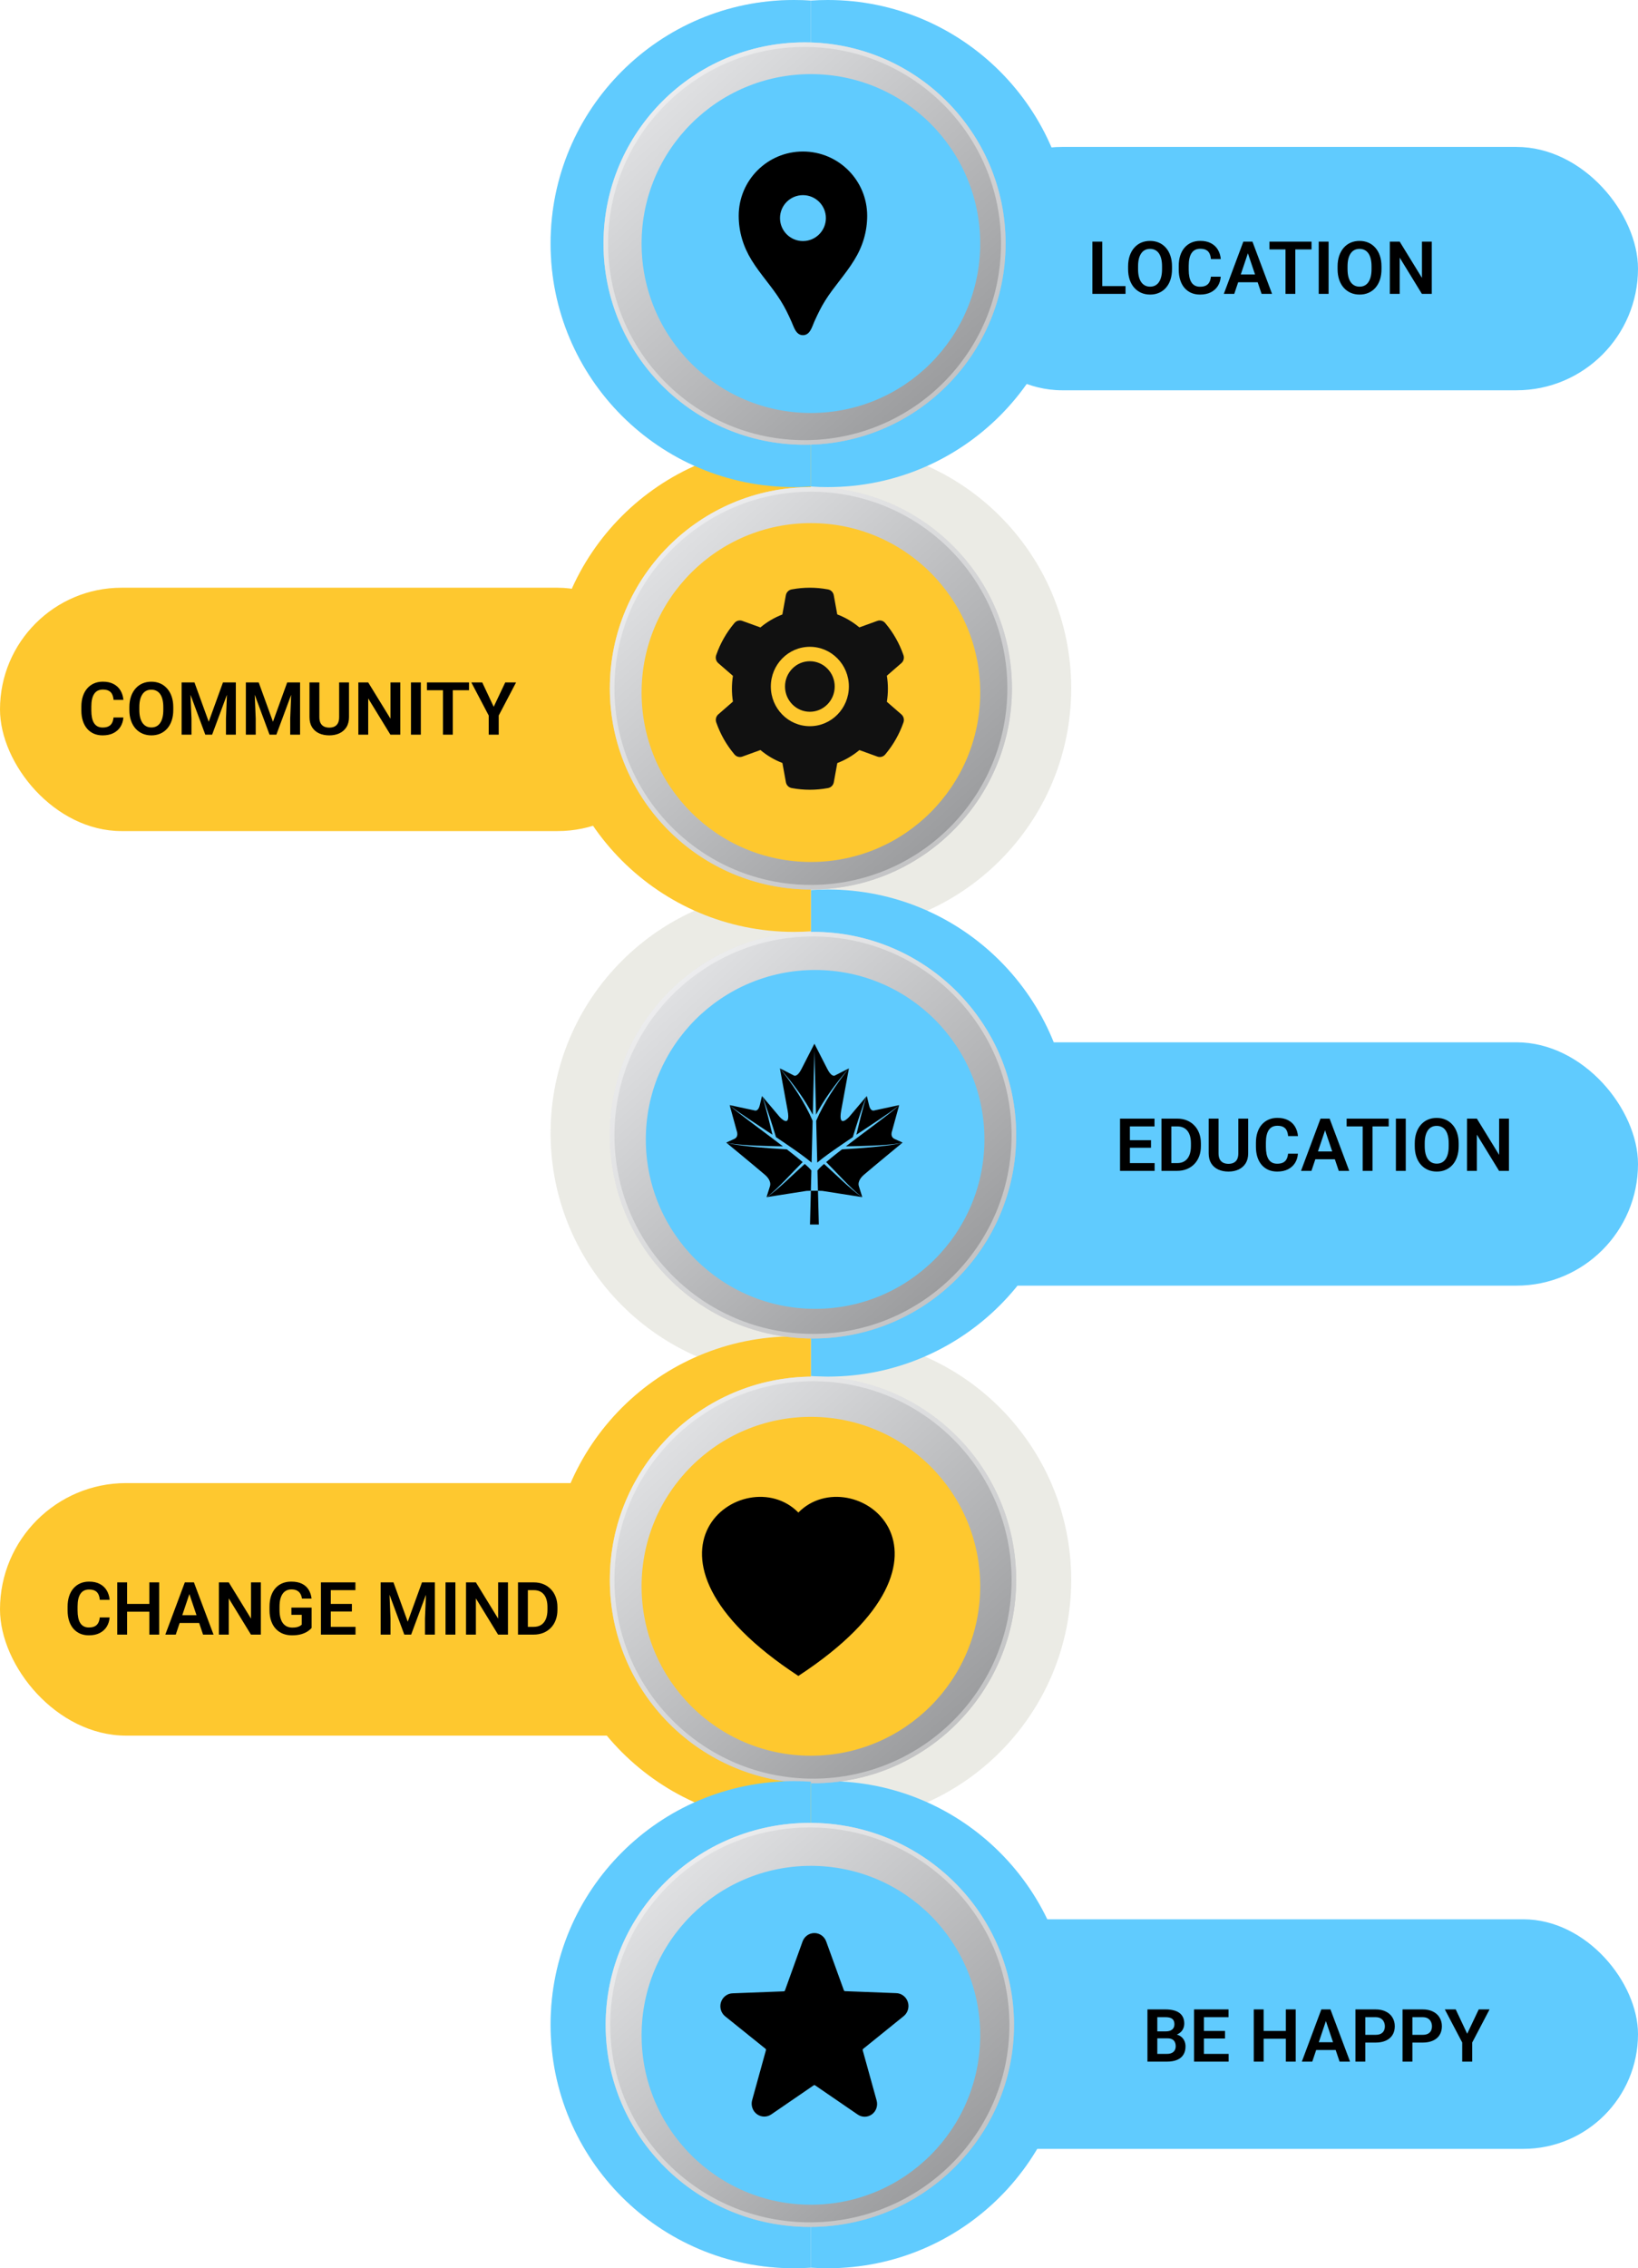 <svg width="357" height="494" viewBox="0 0 357 494" fill="none" xmlns="http://www.w3.org/2000/svg">
<rect x="167" y="418" width="190" height="50" rx="25" fill="#60CBFE"/>
<rect y="323" width="177" height="55" rx="27.5" fill="#FEC82F"/>
<rect x="161" y="227" width="196" height="53" rx="26.5" fill="#60CBFE"/>
<rect y="128" width="148" height="53" rx="26.5" fill="#FEC82F"/>
<rect x="205" y="32" width="152" height="53" rx="26.5" fill="#60CBFE"/>
<path fill-rule="evenodd" clip-rule="evenodd" d="M176.734 0.126C175.515 0.043 174.284 0 173.044 0C143.749 0 120 23.749 120 53.044C120 82.339 143.749 106.088 173.044 106.088C174.284 106.088 175.515 106.045 176.734 105.961V0.126Z" fill="#EBEBE5" fill-opacity="0.97"/>
<path fill-rule="evenodd" clip-rule="evenodd" d="M176.734 202.824C177.953 202.908 179.183 202.951 180.424 202.951C209.719 202.951 233.468 179.202 233.468 149.907C233.468 120.611 209.719 96.863 180.424 96.863C179.183 96.863 177.953 96.905 176.734 96.989V202.824Z" fill="#EBEBE5" fill-opacity="0.97"/>
<path fill-rule="evenodd" clip-rule="evenodd" d="M176.734 193.852C175.515 193.768 174.284 193.725 173.044 193.725C143.749 193.725 120 217.474 120 246.769C120 276.065 143.749 299.813 173.044 299.813C174.284 299.813 175.515 299.771 176.734 299.687V193.852Z" fill="#EBEBE5" fill-opacity="0.97"/>
<path fill-rule="evenodd" clip-rule="evenodd" d="M176.734 388.039C175.515 387.955 174.284 387.912 173.044 387.912C143.749 387.912 120 411.661 120 440.956C120 470.251 143.749 494 173.044 494C174.284 494 175.515 493.957 176.734 493.874V388.039Z" fill="#EBEBE5" fill-opacity="0.97"/>
<path fill-rule="evenodd" clip-rule="evenodd" d="M176.734 397.011C177.953 397.095 179.183 397.137 180.424 397.137C209.719 397.137 233.468 373.389 233.468 344.093C233.468 314.798 209.719 291.05 180.424 291.05C179.183 291.05 177.953 291.092 176.734 291.176V397.011Z" fill="#EBEBE5" fill-opacity="0.97"/>
<path fill-rule="evenodd" clip-rule="evenodd" d="M176.734 105.961C177.953 106.045 179.183 106.088 180.424 106.088C209.719 106.088 233.468 82.339 233.468 53.044C233.468 23.749 209.719 0 180.424 0C179.183 0 177.953 0.043 176.734 0.126V105.961Z" fill="#60CBFE"/>
<path fill-rule="evenodd" clip-rule="evenodd" d="M176.734 299.687C177.953 299.771 179.183 299.813 180.424 299.813C209.719 299.813 233.468 276.065 233.468 246.769C233.468 217.474 209.719 193.725 180.424 193.725C179.183 193.725 177.953 193.768 176.734 193.852V299.687Z" fill="#60CBFE"/>
<path fill-rule="evenodd" clip-rule="evenodd" d="M176.734 493.874C177.953 493.957 179.183 494 180.424 494C209.719 494 233.468 470.251 233.468 440.956C233.468 411.661 209.719 387.912 180.424 387.912C179.183 387.912 177.953 387.955 176.734 388.039V493.874Z" fill="#60CBFE"/>
<path fill-rule="evenodd" clip-rule="evenodd" d="M176.734 291.176C175.515 291.092 174.284 291.049 173.044 291.049C143.749 291.049 120 314.798 120 344.093C120 373.389 143.749 397.137 173.044 397.137C174.284 397.137 175.515 397.095 176.734 397.011V291.176Z" fill="#FEC82F"/>
<path fill-rule="evenodd" clip-rule="evenodd" d="M176.734 96.989C175.515 96.905 174.284 96.863 173.044 96.863C143.749 96.863 120 120.611 120 149.907C120 179.202 143.749 202.951 173.044 202.951C174.284 202.951 175.515 202.908 176.734 202.824V96.989Z" fill="#FEC82F"/>
<path fill-rule="evenodd" clip-rule="evenodd" d="M176.734 0.126C175.515 0.043 174.284 0 173.044 0C143.749 0 120 23.749 120 53.044C120 82.339 143.749 106.088 173.044 106.088C174.284 106.088 175.515 106.045 176.734 105.961V0.126Z" fill="#60CBFE"/>
<g filter="url(#filter0_ii_50_102)">
<circle cx="175.35" cy="53.044" r="43.819" fill="#EBECF0"/>
<circle cx="175.35" cy="53.044" r="43.819" fill="url(#paint0_linear_50_102)" fill-opacity="0.4" style="mix-blend-mode:soft-light"/>
</g>
<circle cx="175.35" cy="53.044" r="43.319" stroke="white" stroke-opacity="0.4"/>
<g filter="url(#filter1_ii_50_102)">
<circle cx="176.734" cy="149.907" r="43.819" fill="#EBECF0"/>
<circle cx="176.734" cy="149.907" r="43.819" fill="url(#paint1_linear_50_102)" fill-opacity="0.4" style="mix-blend-mode:soft-light"/>
</g>
<circle cx="176.734" cy="149.907" r="43.319" stroke="white" stroke-opacity="0.4"/>
<g filter="url(#filter2_ii_50_102)">
<circle cx="177.195" cy="247.231" r="44.28" fill="#EBECF0"/>
<circle cx="177.195" cy="247.231" r="44.28" fill="url(#paint2_linear_50_102)" fill-opacity="0.4" style="mix-blend-mode:soft-light"/>
</g>
<circle cx="177.195" cy="247.231" r="43.78" stroke="white" stroke-opacity="0.4"/>
<g filter="url(#filter3_ii_50_102)">
<circle cx="177.195" cy="344.093" r="44.28" fill="#EBECF0"/>
<circle cx="177.195" cy="344.093" r="44.28" fill="url(#paint3_linear_50_102)" fill-opacity="0.4" style="mix-blend-mode:soft-light"/>
</g>
<circle cx="177.195" cy="344.093" r="43.78" stroke="white" stroke-opacity="0.4"/>
<path fill-rule="evenodd" clip-rule="evenodd" d="M176.734 388.039C175.515 387.955 174.284 387.912 173.044 387.912C143.749 387.912 120 411.661 120 440.956C120 470.251 143.749 494 173.044 494C174.284 494 175.515 493.957 176.734 493.874V388.039Z" fill="#60CBFE"/>
<g filter="url(#filter4_ii_50_102)">
<ellipse cx="176.5" cy="441" rx="44.5" ry="44" fill="#EBECF0"/>
<ellipse cx="176.5" cy="441" rx="44.5" ry="44" fill="url(#paint4_linear_50_102)" fill-opacity="0.4" style="mix-blend-mode:soft-light"/>
</g>
<path d="M220.5 441C220.5 465.019 200.806 484.5 176.5 484.5C152.194 484.5 132.5 465.019 132.5 441C132.5 416.981 152.194 397.5 176.5 397.5C200.806 397.5 220.5 416.981 220.5 441Z" stroke="white" stroke-opacity="0.4"/>
<circle cx="176.734" cy="53.044" r="36.9" fill="#60CBFE"/>
<circle cx="176.734" cy="150.829" r="36.9" fill="#FEC82F"/>
<circle cx="177.656" cy="248.153" r="36.9" fill="#60CBFE"/>
<circle cx="176.734" cy="345.477" r="36.9" fill="#FEC82F"/>
<circle cx="176.734" cy="443.262" r="36.9" fill="#60CBFE"/>
<path d="M176.508 144.009C175.061 144.009 173.707 144.58 172.681 145.622C171.66 146.665 171.094 148.042 171.094 149.512C171.094 150.983 171.66 152.36 172.681 153.402C173.707 154.44 175.061 155.015 176.508 155.015C177.954 155.015 179.309 154.44 180.335 153.402C181.356 152.36 181.922 150.983 181.922 149.512C181.922 148.042 181.356 146.665 180.335 145.622C179.834 145.109 179.237 144.702 178.581 144.426C177.924 144.149 177.219 144.007 176.508 144.009ZM196.455 155.59L193.291 152.841C193.441 151.907 193.518 150.953 193.518 150.004C193.518 149.055 193.441 148.096 193.291 147.167L196.455 144.418C196.694 144.21 196.865 143.933 196.945 143.623C197.026 143.314 197.012 142.987 196.905 142.687L196.861 142.559C195.991 140.084 194.686 137.789 193.01 135.787L192.923 135.684C192.72 135.441 192.449 135.266 192.145 135.182C191.842 135.099 191.521 135.111 191.225 135.217L187.297 136.638C185.845 135.428 184.229 134.474 182.478 133.81L181.718 129.635C181.661 129.321 181.511 129.031 181.288 128.805C181.065 128.58 180.78 128.428 180.47 128.371L180.34 128.347C177.824 127.884 175.173 127.884 172.657 128.347L172.526 128.371C172.217 128.428 171.931 128.58 171.708 128.805C171.485 129.031 171.335 129.321 171.278 129.635L170.514 133.83C168.779 134.499 167.163 135.451 165.729 136.648L161.771 135.217C161.475 135.11 161.154 135.098 160.851 135.181C160.547 135.265 160.276 135.44 160.073 135.684L159.986 135.787C158.314 137.791 157.009 140.085 156.135 142.559L156.091 142.687C155.874 143.301 156.053 143.99 156.541 144.418L159.744 147.196C159.594 148.121 159.522 149.065 159.522 149.999C159.522 150.943 159.594 151.887 159.744 152.802L156.551 155.581C156.312 155.789 156.141 156.066 156.061 156.375C155.98 156.684 155.994 157.011 156.101 157.312L156.145 157.439C157.02 159.913 158.312 162.2 159.996 164.211L160.083 164.314C160.286 164.557 160.557 164.732 160.861 164.816C161.164 164.899 161.485 164.887 161.781 164.781L165.738 163.35C167.18 164.555 168.786 165.509 170.523 166.168L171.288 170.363C171.345 170.678 171.495 170.967 171.718 171.193C171.941 171.418 172.226 171.57 172.536 171.627L172.666 171.651C175.207 172.116 177.809 172.116 180.349 171.651L180.48 171.627C180.79 171.57 181.075 171.418 181.298 171.193C181.521 170.967 181.671 170.678 181.728 170.363L182.488 166.188C184.239 165.519 185.855 164.57 187.306 163.36L191.235 164.781C191.531 164.888 191.852 164.9 192.155 164.817C192.459 164.733 192.73 164.558 192.933 164.314L193.02 164.211C194.704 162.19 195.995 159.913 196.871 157.439L196.915 157.312C197.123 156.702 196.944 156.018 196.455 155.59ZM176.508 158.157C171.81 158.157 168.003 154.287 168.003 149.512C168.003 144.737 171.81 140.867 176.508 140.867C181.206 140.867 185.013 144.737 185.013 149.512C185.013 154.287 181.206 158.157 176.508 158.157Z" fill="#111111"/>
<path d="M167.727 243.208C168.208 244.685 168.675 246.167 169.129 247.654C170.557 248.604 171.974 249.572 173.381 250.556C174.175 251.116 174.966 251.685 175.744 252.282C176.131 252.577 176.51 252.882 176.881 253.198L177.111 244.1C176.242 242.068 175.171 240.128 173.988 238.257C172.758 236.317 171.418 234.452 169.976 232.671L171.65 241.785C172.433 246.052 169.934 243.257 169.934 243.257L166.077 238.69C166.429 239.41 166.685 240.174 166.955 240.928L167.727 243.208Z" fill="black"/>
<path d="M163.737 244.062L168.354 247.133C168.052 245.853 167.741 244.576 167.419 243.301L166.806 240.977C166.586 240.208 166.381 239.431 166.079 238.689L165.586 240.731C165.313 241.855 164.782 241.897 164.587 241.871L159.024 240.678C159.734 241.342 160.547 241.873 161.335 242.433L163.737 244.062ZM177.888 244.099L178.119 253.197C178.49 252.882 178.868 252.576 179.255 252.281C180.034 251.684 180.825 251.115 181.619 250.555C183.025 249.571 184.442 248.603 185.87 247.653C186.324 246.166 186.792 244.684 187.273 243.207L188.042 240.926C188.313 240.173 188.569 239.408 188.921 238.689L185.065 243.255C185.065 243.255 182.565 246.051 183.348 241.784L185.024 232.669L185.02 232.671C183.578 234.452 182.239 236.316 181.009 238.255C179.83 240.127 178.758 242.068 177.888 244.099Z" fill="black"/>
<path d="M177.146 242.769L177.5 228.815L177.854 242.769C178.717 241.135 179.697 239.573 180.747 238.072C182.069 236.188 183.496 234.385 185.022 232.672L181.927 234.256C181.751 234.327 181.139 234.417 180.33 232.838L177.5 227.312L174.671 232.838C173.861 234.417 173.251 234.328 173.073 234.256L169.978 232.67C171.504 234.384 172.932 236.187 174.253 238.071C175.304 239.573 176.284 241.135 177.146 242.769ZM187.581 243.301C187.259 244.576 186.948 245.853 186.647 247.133L191.263 244.062L193.666 242.433C194.453 241.873 195.267 241.342 195.976 240.678L190.413 241.871C190.22 241.897 189.686 241.855 189.414 240.731L188.921 238.689C188.618 239.431 188.414 240.208 188.194 240.977L187.581 243.301ZM165.038 249.516C166.905 249.597 168.775 249.639 170.643 249.665C169.834 249.046 169.022 248.43 168.207 247.818L163.554 244.332L161.242 242.567C160.484 241.962 159.699 241.384 159.024 240.679L160.675 246.675C160.744 247.106 160.714 247.744 160.022 248.055L158.281 248.841C159.38 249.133 160.517 249.214 161.643 249.317C162.773 249.406 163.905 249.468 165.038 249.516ZM183.457 257.055C182.164 255.873 180.902 254.649 179.604 253.494C179.364 253.707 179.121 253.918 178.894 254.135C178.626 254.395 178.362 254.66 178.163 254.92L178.275 259.336C178.705 259.34 179.061 259.349 179.203 259.361L187.936 260.727C187.115 260.226 186.364 259.609 185.624 258.986C184.89 258.357 184.167 257.713 183.457 257.055Z" fill="black"/>
<path d="M193.373 249.479C192.245 249.624 191.116 249.74 189.985 249.844C187.83 250.04 185.674 250.193 183.514 250.32C183.07 250.663 182.624 251.003 182.186 251.35C181.469 251.915 180.763 252.494 180.067 253.086C181.298 254.314 182.468 255.583 183.677 256.818C184.348 257.513 185.033 258.195 185.73 258.863C186.432 259.525 187.143 260.181 187.936 260.728L187.191 258.345C186.85 257.255 187.837 256.238 188.245 255.891C190.336 254.097 196.719 248.841 196.719 248.841C195.633 249.187 194.496 249.321 193.373 249.479ZM176.107 254.135C175.88 253.918 175.637 253.708 175.397 253.494C174.098 254.649 172.837 255.873 171.544 257.055C170.833 257.713 170.11 258.356 169.376 258.985C168.636 259.608 167.887 260.226 167.064 260.727L175.797 259.361C175.941 259.347 176.296 259.34 176.726 259.335L176.838 254.919C176.638 254.66 176.374 254.395 176.107 254.135Z" fill="black"/>
<path d="M191.446 244.332L186.793 247.818C185.979 248.431 185.167 249.047 184.357 249.665C186.226 249.639 188.095 249.597 189.963 249.516C191.096 249.468 192.227 249.406 193.357 249.316C194.483 249.214 195.62 249.133 196.719 248.84L194.978 248.053C194.288 247.743 194.255 247.105 194.326 246.674L195.976 240.678C195.302 241.383 194.515 241.961 193.758 242.566L191.446 244.332ZM171.322 256.817C172.531 255.582 173.701 254.314 174.934 253.085C174.242 252.495 173.531 251.919 172.814 251.35C172.374 251.003 171.929 250.663 171.486 250.319C169.327 250.196 167.17 250.037 165.016 249.844C163.884 249.742 162.754 249.621 161.627 249.478C160.505 249.321 159.367 249.187 158.281 248.841C158.281 248.841 164.664 254.097 166.756 255.89C167.164 256.237 168.15 257.254 167.81 258.345L167.064 260.727C167.857 260.18 168.57 259.524 169.271 258.862C169.968 258.194 170.652 257.512 171.322 256.817ZM176.726 259.336L176.539 266.688H178.461L178.275 259.336C177.79 259.33 177.211 259.33 176.726 259.336Z" fill="black"/>
<path fill-rule="evenodd" clip-rule="evenodd" d="M174 329.417C185.65 317.555 214.778 338.311 174 365C133.222 338.314 162.35 317.555 174 329.417Z" fill="black"/>
<path d="M196.895 439.142C197.354 438.792 197.695 438.303 197.87 437.745C198.044 437.187 198.043 436.587 197.867 436.029C197.692 435.471 197.349 434.984 196.889 434.635C196.428 434.286 195.872 434.093 195.299 434.084L184.167 433.654C184.112 433.65 184.06 433.63 184.016 433.597C183.972 433.563 183.938 433.517 183.919 433.464L180.073 422.843C179.879 422.303 179.528 421.836 179.067 421.506C178.606 421.177 178.057 421 177.494 421C176.931 421 176.382 421.177 175.92 421.506C175.459 421.836 175.108 422.303 174.915 422.843L171.081 433.502C171.062 433.555 171.028 433.601 170.984 433.634C170.94 433.668 170.888 433.688 170.833 433.692L159.701 434.122C159.128 434.131 158.572 434.324 158.111 434.673C157.651 435.022 157.308 435.509 157.133 436.067C156.957 436.625 156.956 437.225 157.13 437.783C157.305 438.341 157.646 438.829 158.105 439.18L166.838 446.197C166.882 446.232 166.914 446.28 166.932 446.334C166.949 446.388 166.951 446.446 166.937 446.501L163.931 457.387C163.775 457.942 163.791 458.532 163.974 459.077C164.158 459.622 164.502 460.096 164.959 460.435C165.416 460.773 165.964 460.96 166.528 460.969C167.092 460.978 167.645 460.809 168.112 460.485L177.339 454.163C177.385 454.131 177.439 454.114 177.494 454.114C177.549 454.114 177.603 454.131 177.648 454.163L186.876 460.485C187.336 460.82 187.887 461 188.453 461C189.018 461 189.569 460.82 190.03 460.485C190.487 460.15 190.831 459.678 191.015 459.135C191.198 458.591 191.213 458.003 191.056 457.451L188.026 446.526C188.01 446.471 188.011 446.412 188.029 446.358C188.046 446.304 188.08 446.256 188.125 446.222L196.895 439.142Z" fill="black"/>
<path d="M245.305 62.312V64H239.586V62.312H245.305ZM240.234 52.625V64H238.086V52.625H240.234ZM255.438 58.023V58.609C255.438 59.469 255.323 60.242 255.094 60.93C254.865 61.612 254.539 62.193 254.117 62.672C253.695 63.151 253.193 63.518 252.609 63.773C252.026 64.029 251.378 64.156 250.664 64.156C249.961 64.156 249.315 64.029 248.727 63.773C248.143 63.518 247.638 63.151 247.211 62.672C246.784 62.193 246.453 61.612 246.219 60.93C245.984 60.242 245.867 59.469 245.867 58.609V58.023C245.867 57.159 245.984 56.385 246.219 55.703C246.453 55.021 246.781 54.44 247.203 53.961C247.625 53.477 248.128 53.107 248.711 52.852C249.299 52.596 249.945 52.469 250.648 52.469C251.362 52.469 252.01 52.596 252.594 52.852C253.177 53.107 253.68 53.477 254.102 53.961C254.529 54.44 254.857 55.021 255.086 55.703C255.32 56.385 255.438 57.159 255.438 58.023ZM253.266 58.609V58.008C253.266 57.388 253.208 56.844 253.094 56.375C252.979 55.901 252.81 55.503 252.586 55.18C252.362 54.857 252.086 54.615 251.758 54.453C251.43 54.286 251.06 54.203 250.648 54.203C250.232 54.203 249.862 54.286 249.539 54.453C249.221 54.615 248.951 54.857 248.727 55.18C248.503 55.503 248.331 55.901 248.211 56.375C248.096 56.844 248.039 57.388 248.039 58.008V58.609C248.039 59.224 248.096 59.768 248.211 60.242C248.331 60.716 248.503 61.117 248.727 61.445C248.956 61.768 249.232 62.013 249.555 62.18C249.878 62.346 250.247 62.43 250.664 62.43C251.081 62.43 251.451 62.346 251.773 62.18C252.096 62.013 252.367 61.768 252.586 61.445C252.81 61.117 252.979 60.716 253.094 60.242C253.208 59.768 253.266 59.224 253.266 58.609ZM263.914 60.258H266.062C266.005 61.018 265.794 61.693 265.43 62.281C265.065 62.865 264.557 63.323 263.906 63.656C263.255 63.99 262.466 64.156 261.539 64.156C260.826 64.156 260.182 64.031 259.609 63.781C259.042 63.526 258.555 63.164 258.148 62.695C257.747 62.221 257.44 61.654 257.227 60.992C257.013 60.325 256.906 59.578 256.906 58.75V57.883C256.906 57.055 257.016 56.307 257.234 55.641C257.453 54.974 257.766 54.406 258.172 53.938C258.583 53.464 259.076 53.099 259.648 52.844C260.227 52.589 260.872 52.461 261.586 52.461C262.513 52.461 263.297 52.633 263.938 52.977C264.578 53.315 265.076 53.781 265.43 54.375C265.784 54.969 265.997 55.651 266.07 56.422H263.922C263.88 55.943 263.776 55.536 263.609 55.203C263.448 54.87 263.203 54.617 262.875 54.445C262.552 54.268 262.122 54.18 261.586 54.18C261.169 54.18 260.802 54.258 260.484 54.414C260.172 54.57 259.911 54.805 259.703 55.117C259.495 55.425 259.339 55.81 259.234 56.273C259.13 56.732 259.078 57.263 259.078 57.867V58.75C259.078 59.328 259.125 59.846 259.219 60.305C259.312 60.763 259.458 61.151 259.656 61.469C259.854 61.786 260.109 62.029 260.422 62.195C260.734 62.362 261.107 62.445 261.539 62.445C262.065 62.445 262.492 62.362 262.82 62.195C263.154 62.029 263.406 61.784 263.578 61.461C263.755 61.138 263.867 60.737 263.914 60.258ZM272.25 54.352L269.008 64H266.734L270.984 52.625H272.438L272.25 54.352ZM274.961 64L271.703 54.352L271.508 52.625H272.969L277.242 64H274.961ZM274.812 59.773V61.469H268.711V59.773H274.812ZM282.312 52.625V64H280.172V52.625H282.312ZM285.844 52.625V54.32H276.68V52.625H285.844ZM289.562 52.625V64H287.414V52.625H289.562ZM301.094 58.023V58.609C301.094 59.469 300.979 60.242 300.75 60.93C300.521 61.612 300.195 62.193 299.773 62.672C299.352 63.151 298.849 63.518 298.266 63.773C297.682 64.029 297.034 64.156 296.32 64.156C295.617 64.156 294.971 64.029 294.383 63.773C293.799 63.518 293.294 63.151 292.867 62.672C292.44 62.193 292.109 61.612 291.875 60.93C291.641 60.242 291.523 59.469 291.523 58.609V58.023C291.523 57.159 291.641 56.385 291.875 55.703C292.109 55.021 292.438 54.44 292.859 53.961C293.281 53.477 293.784 53.107 294.367 52.852C294.956 52.596 295.602 52.469 296.305 52.469C297.018 52.469 297.667 52.596 298.25 52.852C298.833 53.107 299.336 53.477 299.758 53.961C300.185 54.44 300.513 55.021 300.742 55.703C300.977 56.385 301.094 57.159 301.094 58.023ZM298.922 58.609V58.008C298.922 57.388 298.865 56.844 298.75 56.375C298.635 55.901 298.466 55.503 298.242 55.18C298.018 54.857 297.742 54.615 297.414 54.453C297.086 54.286 296.716 54.203 296.305 54.203C295.888 54.203 295.518 54.286 295.195 54.453C294.878 54.615 294.607 54.857 294.383 55.18C294.159 55.503 293.987 55.901 293.867 56.375C293.753 56.844 293.695 57.388 293.695 58.008V58.609C293.695 59.224 293.753 59.768 293.867 60.242C293.987 60.716 294.159 61.117 294.383 61.445C294.612 61.768 294.888 62.013 295.211 62.18C295.534 62.346 295.904 62.43 296.32 62.43C296.737 62.43 297.107 62.346 297.43 62.18C297.753 62.013 298.023 61.768 298.242 61.445C298.466 61.117 298.635 60.716 298.75 60.242C298.865 59.768 298.922 59.224 298.922 58.609ZM312.055 52.625V64H309.898L305.062 56.109V64H302.914V52.625H305.062L309.914 60.523V52.625H312.055Z" fill="black"/>
<path d="M24.742 156.258H26.891C26.833 157.018 26.622 157.693 26.258 158.281C25.893 158.865 25.385 159.323 24.734 159.656C24.083 159.99 23.294 160.156 22.367 160.156C21.654 160.156 21.01 160.031 20.438 159.781C19.87 159.526 19.383 159.164 18.977 158.695C18.576 158.221 18.268 157.654 18.055 156.992C17.841 156.326 17.734 155.578 17.734 154.75V153.883C17.734 153.055 17.844 152.307 18.062 151.641C18.281 150.974 18.594 150.406 19 149.938C19.412 149.464 19.904 149.099 20.477 148.844C21.055 148.589 21.701 148.461 22.414 148.461C23.341 148.461 24.125 148.633 24.766 148.977C25.406 149.315 25.904 149.781 26.258 150.375C26.612 150.969 26.826 151.651 26.898 152.422H24.75C24.708 151.943 24.604 151.536 24.438 151.203C24.276 150.87 24.031 150.617 23.703 150.445C23.38 150.268 22.951 150.18 22.414 150.18C21.997 150.18 21.63 150.258 21.312 150.414C21 150.57 20.74 150.805 20.531 151.117C20.323 151.424 20.167 151.81 20.062 152.273C19.958 152.732 19.906 153.263 19.906 153.867V154.75C19.906 155.328 19.953 155.846 20.047 156.305C20.141 156.763 20.287 157.151 20.484 157.469C20.682 157.786 20.938 158.029 21.25 158.195C21.562 158.362 21.935 158.445 22.367 158.445C22.893 158.445 23.32 158.362 23.648 158.195C23.982 158.029 24.234 157.784 24.406 157.461C24.583 157.138 24.695 156.737 24.742 156.258ZM37.766 154.023V154.609C37.766 155.469 37.651 156.242 37.422 156.93C37.193 157.612 36.867 158.193 36.445 158.672C36.023 159.151 35.521 159.518 34.938 159.773C34.354 160.029 33.706 160.156 32.992 160.156C32.289 160.156 31.643 160.029 31.055 159.773C30.471 159.518 29.966 159.151 29.539 158.672C29.112 158.193 28.781 157.612 28.547 156.93C28.312 156.242 28.195 155.469 28.195 154.609V154.023C28.195 153.159 28.312 152.385 28.547 151.703C28.781 151.021 29.109 150.44 29.531 149.961C29.953 149.477 30.456 149.107 31.039 148.852C31.628 148.596 32.273 148.469 32.977 148.469C33.69 148.469 34.339 148.596 34.922 148.852C35.505 149.107 36.008 149.477 36.43 149.961C36.857 150.44 37.185 151.021 37.414 151.703C37.648 152.385 37.766 153.159 37.766 154.023ZM35.594 154.609V154.008C35.594 153.388 35.536 152.844 35.422 152.375C35.307 151.901 35.138 151.503 34.914 151.18C34.69 150.857 34.414 150.615 34.086 150.453C33.758 150.286 33.388 150.203 32.977 150.203C32.56 150.203 32.19 150.286 31.867 150.453C31.549 150.615 31.279 150.857 31.055 151.18C30.831 151.503 30.659 151.901 30.539 152.375C30.424 152.844 30.367 153.388 30.367 154.008V154.609C30.367 155.224 30.424 155.768 30.539 156.242C30.659 156.716 30.831 157.117 31.055 157.445C31.284 157.768 31.56 158.013 31.883 158.18C32.206 158.346 32.575 158.43 32.992 158.43C33.409 158.43 33.779 158.346 34.102 158.18C34.425 158.013 34.695 157.768 34.914 157.445C35.138 157.117 35.307 156.716 35.422 156.242C35.536 155.768 35.594 155.224 35.594 154.609ZM40.523 148.625H42.383L45.492 157.188L48.594 148.625H50.461L46.234 160H44.742L40.523 148.625ZM39.586 148.625H41.406L41.734 156.492V160H39.586V148.625ZM49.57 148.625H51.398V160H49.25V156.492L49.57 148.625ZM54.523 148.625H56.383L59.492 157.188L62.594 148.625H64.461L60.234 160H58.742L54.523 148.625ZM53.586 148.625H55.406L55.734 156.492V160H53.586V148.625ZM63.57 148.625H65.398V160H63.25V156.492L63.57 148.625ZM73.914 148.625H76.062V156.18C76.062 157.049 75.875 157.781 75.5 158.375C75.125 158.964 74.615 159.409 73.969 159.711C73.323 160.008 72.588 160.156 71.766 160.156C70.932 160.156 70.19 160.008 69.539 159.711C68.888 159.409 68.378 158.964 68.008 158.375C67.638 157.781 67.453 157.049 67.453 156.18V148.625H69.602V156.18C69.602 156.711 69.69 157.146 69.867 157.484C70.044 157.818 70.294 158.065 70.617 158.227C70.94 158.388 71.323 158.469 71.766 158.469C72.213 158.469 72.596 158.388 72.914 158.227C73.237 158.065 73.484 157.818 73.656 157.484C73.828 157.146 73.914 156.711 73.914 156.18V148.625ZM87.242 148.625V160H85.086L80.25 152.109V160H78.102V148.625H80.25L85.102 156.523V148.625H87.242ZM91.719 148.625V160H89.57V148.625H91.719ZM98.688 148.625V160H96.547V148.625H98.688ZM102.219 148.625V150.32H93.055V148.625H102.219ZM105.102 148.625L107.602 153.93L110.117 148.625H112.477L108.695 155.836V160H106.516V155.836L102.727 148.625H105.102Z" fill="black"/>
<path d="M251.648 253.312V255H245.602V253.312H251.648ZM246.258 243.625V255H244.109V243.625H246.258ZM250.859 248.32V249.969H245.602V248.32H250.859ZM251.625 243.625V245.32H245.602V243.625H251.625ZM256.539 255H254.086L254.102 253.312H256.539C257.201 253.312 257.755 253.167 258.203 252.875C258.651 252.578 258.99 252.154 259.219 251.602C259.448 251.044 259.562 250.378 259.562 249.602V249.016C259.562 248.417 259.497 247.888 259.367 247.43C259.237 246.971 259.044 246.586 258.789 246.273C258.539 245.961 258.229 245.724 257.859 245.562C257.49 245.401 257.065 245.32 256.586 245.32H254.039V243.625H256.586C257.346 243.625 258.039 243.753 258.664 244.008C259.294 244.263 259.839 244.63 260.297 245.109C260.76 245.583 261.115 246.151 261.359 246.812C261.609 247.474 261.734 248.214 261.734 249.031V249.602C261.734 250.414 261.609 251.154 261.359 251.82C261.115 252.482 260.76 253.049 260.297 253.523C259.839 253.997 259.292 254.362 258.656 254.617C258.021 254.872 257.315 255 256.539 255ZM255.289 243.625V255H253.141V243.625H255.289ZM269.891 243.625H272.039V251.18C272.039 252.049 271.852 252.781 271.477 253.375C271.102 253.964 270.591 254.409 269.945 254.711C269.299 255.008 268.565 255.156 267.742 255.156C266.909 255.156 266.167 255.008 265.516 254.711C264.865 254.409 264.354 253.964 263.984 253.375C263.615 252.781 263.43 252.049 263.43 251.18V243.625H265.578V251.18C265.578 251.711 265.667 252.146 265.844 252.484C266.021 252.818 266.271 253.065 266.594 253.227C266.917 253.388 267.299 253.469 267.742 253.469C268.19 253.469 268.573 253.388 268.891 253.227C269.214 253.065 269.461 252.818 269.633 252.484C269.805 252.146 269.891 251.711 269.891 251.18V243.625ZM280.734 251.258H282.883C282.826 252.018 282.615 252.693 282.25 253.281C281.885 253.865 281.378 254.323 280.727 254.656C280.076 254.99 279.286 255.156 278.359 255.156C277.646 255.156 277.003 255.031 276.43 254.781C275.862 254.526 275.375 254.164 274.969 253.695C274.568 253.221 274.26 252.654 274.047 251.992C273.833 251.326 273.727 250.578 273.727 249.75V248.883C273.727 248.055 273.836 247.307 274.055 246.641C274.273 245.974 274.586 245.406 274.992 244.938C275.404 244.464 275.896 244.099 276.469 243.844C277.047 243.589 277.693 243.461 278.406 243.461C279.333 243.461 280.117 243.633 280.758 243.977C281.398 244.315 281.896 244.781 282.25 245.375C282.604 245.969 282.818 246.651 282.891 247.422H280.742C280.701 246.943 280.596 246.536 280.43 246.203C280.268 245.87 280.023 245.617 279.695 245.445C279.372 245.268 278.943 245.18 278.406 245.18C277.99 245.18 277.622 245.258 277.305 245.414C276.992 245.57 276.732 245.805 276.523 246.117C276.315 246.424 276.159 246.81 276.055 247.273C275.951 247.732 275.898 248.263 275.898 248.867V249.75C275.898 250.328 275.945 250.846 276.039 251.305C276.133 251.763 276.279 252.151 276.477 252.469C276.674 252.786 276.93 253.029 277.242 253.195C277.555 253.362 277.927 253.445 278.359 253.445C278.885 253.445 279.312 253.362 279.641 253.195C279.974 253.029 280.227 252.784 280.398 252.461C280.576 252.138 280.688 251.737 280.734 251.258ZM289.07 245.352L285.828 255H283.555L287.805 243.625H289.258L289.07 245.352ZM291.781 255L288.523 245.352L288.328 243.625H289.789L294.062 255H291.781ZM291.633 250.773V252.469H285.531V250.773H291.633ZM299.133 243.625V255H296.992V243.625H299.133ZM302.664 243.625V245.32H293.5V243.625H302.664ZM306.383 243.625V255H304.234V243.625H306.383ZM317.914 249.023V249.609C317.914 250.469 317.799 251.242 317.57 251.93C317.341 252.612 317.016 253.193 316.594 253.672C316.172 254.151 315.669 254.518 315.086 254.773C314.503 255.029 313.854 255.156 313.141 255.156C312.438 255.156 311.792 255.029 311.203 254.773C310.62 254.518 310.115 254.151 309.688 253.672C309.26 253.193 308.93 252.612 308.695 251.93C308.461 251.242 308.344 250.469 308.344 249.609V249.023C308.344 248.159 308.461 247.385 308.695 246.703C308.93 246.021 309.258 245.44 309.68 244.961C310.102 244.477 310.604 244.107 311.188 243.852C311.776 243.596 312.422 243.469 313.125 243.469C313.839 243.469 314.487 243.596 315.07 243.852C315.654 244.107 316.156 244.477 316.578 244.961C317.005 245.44 317.333 246.021 317.562 246.703C317.797 247.385 317.914 248.159 317.914 249.023ZM315.742 249.609V249.008C315.742 248.388 315.685 247.844 315.57 247.375C315.456 246.901 315.286 246.503 315.062 246.18C314.839 245.857 314.562 245.615 314.234 245.453C313.906 245.286 313.536 245.203 313.125 245.203C312.708 245.203 312.339 245.286 312.016 245.453C311.698 245.615 311.427 245.857 311.203 246.18C310.979 246.503 310.807 246.901 310.688 247.375C310.573 247.844 310.516 248.388 310.516 249.008V249.609C310.516 250.224 310.573 250.768 310.688 251.242C310.807 251.716 310.979 252.117 311.203 252.445C311.432 252.768 311.708 253.013 312.031 253.18C312.354 253.346 312.724 253.43 313.141 253.43C313.557 253.43 313.927 253.346 314.25 253.18C314.573 253.013 314.844 252.768 315.062 252.445C315.286 252.117 315.456 251.716 315.57 251.242C315.685 250.768 315.742 250.224 315.742 249.609ZM328.875 243.625V255H326.719L321.883 247.109V255H319.734V243.625H321.883L326.734 251.523V243.625H328.875Z" fill="black"/>
<path d="M254.445 443.93H251.539L251.523 442.414H254.016C254.443 442.414 254.799 442.354 255.086 442.234C255.372 442.115 255.589 441.94 255.734 441.711C255.885 441.482 255.961 441.203 255.961 440.875C255.961 440.51 255.891 440.214 255.75 439.984C255.615 439.755 255.401 439.589 255.109 439.484C254.818 439.375 254.448 439.32 254 439.32H252.234V449H250.086V437.625H254C254.646 437.625 255.221 437.688 255.727 437.812C256.237 437.932 256.669 438.12 257.023 438.375C257.378 438.63 257.646 438.951 257.828 439.336C258.016 439.721 258.109 440.18 258.109 440.711C258.109 441.18 258 441.612 257.781 442.008C257.568 442.398 257.237 442.716 256.789 442.961C256.346 443.206 255.784 443.346 255.102 443.383L254.445 443.93ZM254.352 449H250.906L251.805 447.312H254.352C254.779 447.312 255.13 447.242 255.406 447.102C255.688 446.961 255.896 446.768 256.031 446.523C256.172 446.273 256.242 445.987 256.242 445.664C256.242 445.31 256.18 445.003 256.055 444.742C255.935 444.482 255.742 444.281 255.477 444.141C255.216 444 254.872 443.93 254.445 443.93H252.211L252.227 442.414H255.07L255.562 443C256.219 443.005 256.753 443.135 257.164 443.391C257.581 443.646 257.888 443.974 258.086 444.375C258.284 444.776 258.383 445.208 258.383 445.672C258.383 446.401 258.224 447.013 257.906 447.508C257.594 448.003 257.135 448.375 256.531 448.625C255.932 448.875 255.206 449 254.352 449ZM267.781 447.312V449H261.734V447.312H267.781ZM262.391 437.625V449H260.242V437.625H262.391ZM266.992 442.32V443.969H261.734V442.32H266.992ZM267.758 437.625V439.32H261.734V437.625H267.758ZM280.805 442.32V444.008H274.82V442.32H280.805ZM275.406 437.625V449H273.258V437.625H275.406ZM282.398 437.625V449H280.25V437.625H282.398ZM289.25 439.352L286.008 449H283.734L287.984 437.625H289.438L289.25 439.352ZM291.961 449L288.703 439.352L288.508 437.625H289.969L294.242 449H291.961ZM291.812 444.773V446.469H285.711V444.773H291.812ZM299.789 444.852H296.859V443.164H299.789C300.268 443.164 300.656 443.086 300.953 442.93C301.255 442.768 301.477 442.549 301.617 442.273C301.758 441.992 301.828 441.672 301.828 441.312C301.828 440.964 301.758 440.638 301.617 440.336C301.477 440.034 301.255 439.789 300.953 439.602C300.656 439.414 300.268 439.32 299.789 439.32H297.562V449H295.414V437.625H299.789C300.674 437.625 301.43 437.784 302.055 438.102C302.685 438.414 303.164 438.849 303.492 439.406C303.826 439.958 303.992 440.589 303.992 441.297C303.992 442.031 303.826 442.664 303.492 443.195C303.164 443.727 302.685 444.135 302.055 444.422C301.43 444.708 300.674 444.852 299.789 444.852ZM310.055 444.852H307.125V443.164H310.055C310.534 443.164 310.922 443.086 311.219 442.93C311.521 442.768 311.742 442.549 311.883 442.273C312.023 441.992 312.094 441.672 312.094 441.312C312.094 440.964 312.023 440.638 311.883 440.336C311.742 440.034 311.521 439.789 311.219 439.602C310.922 439.414 310.534 439.32 310.055 439.32H307.828V449H305.68V437.625H310.055C310.94 437.625 311.695 437.784 312.32 438.102C312.951 438.414 313.43 438.849 313.758 439.406C314.091 439.958 314.258 440.589 314.258 441.297C314.258 442.031 314.091 442.664 313.758 443.195C313.43 443.727 312.951 444.135 312.32 444.422C311.695 444.708 310.94 444.852 310.055 444.852ZM317.273 437.625L319.773 442.93L322.289 437.625H324.648L320.867 444.836V449H318.688V444.836L314.898 437.625H317.273Z" fill="black"/>
<path d="M21.742 352.258H23.891C23.833 353.018 23.622 353.693 23.258 354.281C22.893 354.865 22.385 355.323 21.734 355.656C21.083 355.99 20.294 356.156 19.367 356.156C18.654 356.156 18.01 356.031 17.438 355.781C16.87 355.526 16.383 355.164 15.977 354.695C15.575 354.221 15.268 353.654 15.055 352.992C14.841 352.326 14.734 351.578 14.734 350.75V349.883C14.734 349.055 14.844 348.307 15.062 347.641C15.281 346.974 15.594 346.406 16 345.938C16.412 345.464 16.904 345.099 17.477 344.844C18.055 344.589 18.701 344.461 19.414 344.461C20.341 344.461 21.125 344.633 21.766 344.977C22.406 345.315 22.904 345.781 23.258 346.375C23.612 346.969 23.826 347.651 23.898 348.422H21.75C21.708 347.943 21.604 347.536 21.438 347.203C21.276 346.87 21.031 346.617 20.703 346.445C20.38 346.268 19.951 346.18 19.414 346.18C18.997 346.18 18.63 346.258 18.312 346.414C18 346.57 17.74 346.805 17.531 347.117C17.323 347.424 17.167 347.81 17.062 348.273C16.958 348.732 16.906 349.263 16.906 349.867V350.75C16.906 351.328 16.953 351.846 17.047 352.305C17.141 352.763 17.287 353.151 17.484 353.469C17.682 353.786 17.938 354.029 18.25 354.195C18.562 354.362 18.935 354.445 19.367 354.445C19.893 354.445 20.32 354.362 20.648 354.195C20.982 354.029 21.234 353.784 21.406 353.461C21.583 353.138 21.695 352.737 21.742 352.258ZM33.102 349.32V351.008H27.117V349.32H33.102ZM27.703 344.625V356H25.555V344.625H27.703ZM34.695 344.625V356H32.547V344.625H34.695ZM41.547 346.352L38.305 356H36.031L40.281 344.625H41.734L41.547 346.352ZM44.258 356L41 346.352L40.805 344.625H42.266L46.539 356H44.258ZM44.109 351.773V353.469H38.008V351.773H44.109ZM56.852 344.625V356H54.695L49.859 348.109V356H47.711V344.625H49.859L54.711 352.523V344.625H56.852ZM67.914 350.117V354.547C67.747 354.76 67.484 354.992 67.125 355.242C66.771 355.492 66.307 355.708 65.734 355.891C65.162 356.068 64.458 356.156 63.625 356.156C62.901 356.156 62.24 356.036 61.641 355.797C61.042 355.552 60.526 355.195 60.094 354.727C59.661 354.258 59.328 353.685 59.094 353.008C58.859 352.331 58.742 351.557 58.742 350.688V349.938C58.742 349.068 58.852 348.294 59.07 347.617C59.294 346.94 59.612 346.367 60.023 345.898C60.44 345.43 60.938 345.073 61.516 344.828C62.099 344.583 62.75 344.461 63.469 344.461C64.432 344.461 65.224 344.62 65.844 344.938C66.469 345.255 66.948 345.693 67.281 346.25C67.615 346.802 67.823 347.438 67.906 348.156H65.812C65.755 347.76 65.641 347.414 65.469 347.117C65.297 346.815 65.052 346.581 64.734 346.414C64.422 346.242 64.016 346.156 63.516 346.156C63.094 346.156 62.721 346.24 62.398 346.406C62.075 346.573 61.805 346.815 61.586 347.133C61.367 347.451 61.2 347.844 61.086 348.312C60.977 348.781 60.922 349.318 60.922 349.922V350.688C60.922 351.297 60.984 351.839 61.109 352.312C61.234 352.781 61.414 353.177 61.648 353.5C61.888 353.818 62.182 354.06 62.531 354.227C62.885 354.388 63.286 354.469 63.734 354.469C64.141 354.469 64.477 354.435 64.742 354.367C65.013 354.294 65.229 354.208 65.391 354.109C65.552 354.01 65.677 353.914 65.766 353.82V351.688H63.508V350.117H67.914ZM77.484 354.312V356H71.438V354.312H77.484ZM72.094 344.625V356H69.945V344.625H72.094ZM76.695 349.32V350.969H71.438V349.32H76.695ZM77.461 344.625V346.32H71.438V344.625H77.461ZM83.898 344.625H85.758L88.867 353.188L91.969 344.625H93.836L89.609 356H88.117L83.898 344.625ZM82.961 344.625H84.781L85.109 352.492V356H82.961V344.625ZM92.945 344.625H94.773V356H92.625V352.492L92.945 344.625ZM99.25 344.625V356H97.102V344.625H99.25ZM110.711 344.625V356H108.555L103.719 348.109V356H101.57V344.625H103.719L108.57 352.523V344.625H110.711ZM116.297 356H113.844L113.859 354.312H116.297C116.958 354.312 117.513 354.167 117.961 353.875C118.409 353.578 118.747 353.154 118.977 352.602C119.206 352.044 119.32 351.378 119.32 350.602V350.016C119.32 349.417 119.255 348.888 119.125 348.43C118.995 347.971 118.802 347.586 118.547 347.273C118.297 346.961 117.987 346.724 117.617 346.562C117.247 346.401 116.823 346.32 116.344 346.32H113.797V344.625H116.344C117.104 344.625 117.797 344.753 118.422 345.008C119.052 345.263 119.596 345.63 120.055 346.109C120.518 346.583 120.872 347.151 121.117 347.812C121.367 348.474 121.492 349.214 121.492 350.031V350.602C121.492 351.414 121.367 352.154 121.117 352.82C120.872 353.482 120.518 354.049 120.055 354.523C119.596 354.997 119.049 355.362 118.414 355.617C117.779 355.872 117.073 356 116.297 356ZM115.047 344.625V356H112.898V344.625H115.047Z" fill="black"/>
<path d="M175 33C167.26 33 161 39.26 161 47C161 50.48 162 53.74 163.82 56.68C165.72 59.76 168.22 62.4 170.14 65.48C171.08 66.98 171.76 68.38 172.48 70C173 71.1 173.42 73 175 73C176.58 73 177 71.1 177.5 70C178.24 68.38 178.9 66.98 179.84 65.48C181.76 62.42 184.26 59.78 186.16 56.68C188 53.74 189 50.48 189 47C189 39.26 182.74 33 175 33ZM175 52.5C172.24 52.5 170 50.26 170 47.5C170 44.74 172.24 42.5 175 42.5C177.76 42.5 180 44.74 180 47.5C180 50.26 177.76 52.5 175 52.5Z" fill="black"/>
<defs>
<filter id="filter0_ii_50_102" x="129.031" y="6.725" width="92.638" height="92.638" filterUnits="userSpaceOnUse" color-interpolation-filters="sRGB">
<feFlood flood-opacity="0" result="BackgroundImageFix"/>
<feBlend mode="normal" in="SourceGraphic" in2="BackgroundImageFix" result="shape"/>
<feColorMatrix in="SourceAlpha" type="matrix" values="0 0 0 0 0 0 0 0 0 0 0 0 0 0 0 0 0 0 127 0" result="hardAlpha"/>
<feOffset dx="2.5" dy="2.5"/>
<feGaussianBlur stdDeviation="2.5"/>
<feComposite in2="hardAlpha" operator="arithmetic" k2="-1" k3="1"/>
<feColorMatrix type="matrix" values="0 0 0 0 0.651 0 0 0 0 0.671 0 0 0 0 0.741 0 0 0 1 0"/>
<feBlend mode="normal" in2="shape" result="effect1_innerShadow_50_102"/>
<feColorMatrix in="SourceAlpha" type="matrix" values="0 0 0 0 0 0 0 0 0 0 0 0 0 0 0 0 0 0 127 0" result="hardAlpha"/>
<feOffset dx="-2.5" dy="-2.5"/>
<feGaussianBlur stdDeviation="2.5"/>
<feComposite in2="hardAlpha" operator="arithmetic" k2="-1" k3="1"/>
<feColorMatrix type="matrix" values="0 0 0 0 0.98 0 0 0 0 0.984 0 0 0 0 1 0 0 0 1 0"/>
<feBlend mode="normal" in2="effect1_innerShadow_50_102" result="effect2_innerShadow_50_102"/>
</filter>
<filter id="filter1_ii_50_102" x="130.415" y="103.588" width="92.638" height="92.638" filterUnits="userSpaceOnUse" color-interpolation-filters="sRGB">
<feFlood flood-opacity="0" result="BackgroundImageFix"/>
<feBlend mode="normal" in="SourceGraphic" in2="BackgroundImageFix" result="shape"/>
<feColorMatrix in="SourceAlpha" type="matrix" values="0 0 0 0 0 0 0 0 0 0 0 0 0 0 0 0 0 0 127 0" result="hardAlpha"/>
<feOffset dx="2.5" dy="2.5"/>
<feGaussianBlur stdDeviation="2.5"/>
<feComposite in2="hardAlpha" operator="arithmetic" k2="-1" k3="1"/>
<feColorMatrix type="matrix" values="0 0 0 0 0.651 0 0 0 0 0.671 0 0 0 0 0.741 0 0 0 1 0"/>
<feBlend mode="normal" in2="shape" result="effect1_innerShadow_50_102"/>
<feColorMatrix in="SourceAlpha" type="matrix" values="0 0 0 0 0 0 0 0 0 0 0 0 0 0 0 0 0 0 127 0" result="hardAlpha"/>
<feOffset dx="-2.5" dy="-2.5"/>
<feGaussianBlur stdDeviation="2.5"/>
<feComposite in2="hardAlpha" operator="arithmetic" k2="-1" k3="1"/>
<feColorMatrix type="matrix" values="0 0 0 0 0.98 0 0 0 0 0.984 0 0 0 0 1 0 0 0 1 0"/>
<feBlend mode="normal" in2="effect1_innerShadow_50_102" result="effect2_innerShadow_50_102"/>
</filter>
<filter id="filter2_ii_50_102" x="130.415" y="200.45" width="93.56" height="93.56" filterUnits="userSpaceOnUse" color-interpolation-filters="sRGB">
<feFlood flood-opacity="0" result="BackgroundImageFix"/>
<feBlend mode="normal" in="SourceGraphic" in2="BackgroundImageFix" result="shape"/>
<feColorMatrix in="SourceAlpha" type="matrix" values="0 0 0 0 0 0 0 0 0 0 0 0 0 0 0 0 0 0 127 0" result="hardAlpha"/>
<feOffset dx="2.5" dy="2.5"/>
<feGaussianBlur stdDeviation="2.5"/>
<feComposite in2="hardAlpha" operator="arithmetic" k2="-1" k3="1"/>
<feColorMatrix type="matrix" values="0 0 0 0 0.651 0 0 0 0 0.671 0 0 0 0 0.741 0 0 0 1 0"/>
<feBlend mode="normal" in2="shape" result="effect1_innerShadow_50_102"/>
<feColorMatrix in="SourceAlpha" type="matrix" values="0 0 0 0 0 0 0 0 0 0 0 0 0 0 0 0 0 0 127 0" result="hardAlpha"/>
<feOffset dx="-2.5" dy="-2.5"/>
<feGaussianBlur stdDeviation="2.5"/>
<feComposite in2="hardAlpha" operator="arithmetic" k2="-1" k3="1"/>
<feColorMatrix type="matrix" values="0 0 0 0 0.98 0 0 0 0 0.984 0 0 0 0 1 0 0 0 1 0"/>
<feBlend mode="normal" in2="effect1_innerShadow_50_102" result="effect2_innerShadow_50_102"/>
</filter>
<filter id="filter3_ii_50_102" x="130.415" y="297.313" width="93.56" height="93.56" filterUnits="userSpaceOnUse" color-interpolation-filters="sRGB">
<feFlood flood-opacity="0" result="BackgroundImageFix"/>
<feBlend mode="normal" in="SourceGraphic" in2="BackgroundImageFix" result="shape"/>
<feColorMatrix in="SourceAlpha" type="matrix" values="0 0 0 0 0 0 0 0 0 0 0 0 0 0 0 0 0 0 127 0" result="hardAlpha"/>
<feOffset dx="2.5" dy="2.5"/>
<feGaussianBlur stdDeviation="2.5"/>
<feComposite in2="hardAlpha" operator="arithmetic" k2="-1" k3="1"/>
<feColorMatrix type="matrix" values="0 0 0 0 0.651 0 0 0 0 0.671 0 0 0 0 0.741 0 0 0 1 0"/>
<feBlend mode="normal" in2="shape" result="effect1_innerShadow_50_102"/>
<feColorMatrix in="SourceAlpha" type="matrix" values="0 0 0 0 0 0 0 0 0 0 0 0 0 0 0 0 0 0 127 0" result="hardAlpha"/>
<feOffset dx="-2.5" dy="-2.5"/>
<feGaussianBlur stdDeviation="2.5"/>
<feComposite in2="hardAlpha" operator="arithmetic" k2="-1" k3="1"/>
<feColorMatrix type="matrix" values="0 0 0 0 0.98 0 0 0 0 0.984 0 0 0 0 1 0 0 0 1 0"/>
<feBlend mode="normal" in2="effect1_innerShadow_50_102" result="effect2_innerShadow_50_102"/>
</filter>
<filter id="filter4_ii_50_102" x="129.5" y="394.5" width="94" height="93" filterUnits="userSpaceOnUse" color-interpolation-filters="sRGB">
<feFlood flood-opacity="0" result="BackgroundImageFix"/>
<feBlend mode="normal" in="SourceGraphic" in2="BackgroundImageFix" result="shape"/>
<feColorMatrix in="SourceAlpha" type="matrix" values="0 0 0 0 0 0 0 0 0 0 0 0 0 0 0 0 0 0 127 0" result="hardAlpha"/>
<feOffset dx="2.5" dy="2.5"/>
<feGaussianBlur stdDeviation="2.5"/>
<feComposite in2="hardAlpha" operator="arithmetic" k2="-1" k3="1"/>
<feColorMatrix type="matrix" values="0 0 0 0 0.651 0 0 0 0 0.671 0 0 0 0 0.741 0 0 0 1 0"/>
<feBlend mode="normal" in2="shape" result="effect1_innerShadow_50_102"/>
<feColorMatrix in="SourceAlpha" type="matrix" values="0 0 0 0 0 0 0 0 0 0 0 0 0 0 0 0 0 0 127 0" result="hardAlpha"/>
<feOffset dx="-2.5" dy="-2.5"/>
<feGaussianBlur stdDeviation="2.5"/>
<feComposite in2="hardAlpha" operator="arithmetic" k2="-1" k3="1"/>
<feColorMatrix type="matrix" values="0 0 0 0 0.98 0 0 0 0 0.984 0 0 0 0 1 0 0 0 1 0"/>
<feBlend mode="normal" in2="effect1_innerShadow_50_102" result="effect2_innerShadow_50_102"/>
</filter>
<linearGradient id="paint0_linear_50_102" x1="267.326" y1="53.044" x2="179.689" y2="-43.271" gradientUnits="userSpaceOnUse">
<stop/>
<stop offset="1" stop-color="white"/>
</linearGradient>
<linearGradient id="paint1_linear_50_102" x1="268.71" y1="149.907" x2="181.072" y2="53.592" gradientUnits="userSpaceOnUse">
<stop/>
<stop offset="1" stop-color="white"/>
</linearGradient>
<linearGradient id="paint2_linear_50_102" x1="270.139" y1="247.231" x2="181.579" y2="149.902" gradientUnits="userSpaceOnUse">
<stop/>
<stop offset="1" stop-color="white"/>
</linearGradient>
<linearGradient id="paint3_linear_50_102" x1="270.139" y1="344.093" x2="181.579" y2="246.765" gradientUnits="userSpaceOnUse">
<stop/>
<stop offset="1" stop-color="white"/>
</linearGradient>
<linearGradient id="paint4_linear_50_102" x1="269.906" y1="441" x2="182.005" y2="343.298" gradientUnits="userSpaceOnUse">
<stop/>
<stop offset="1" stop-color="white"/>
</linearGradient>
</defs>
</svg>
